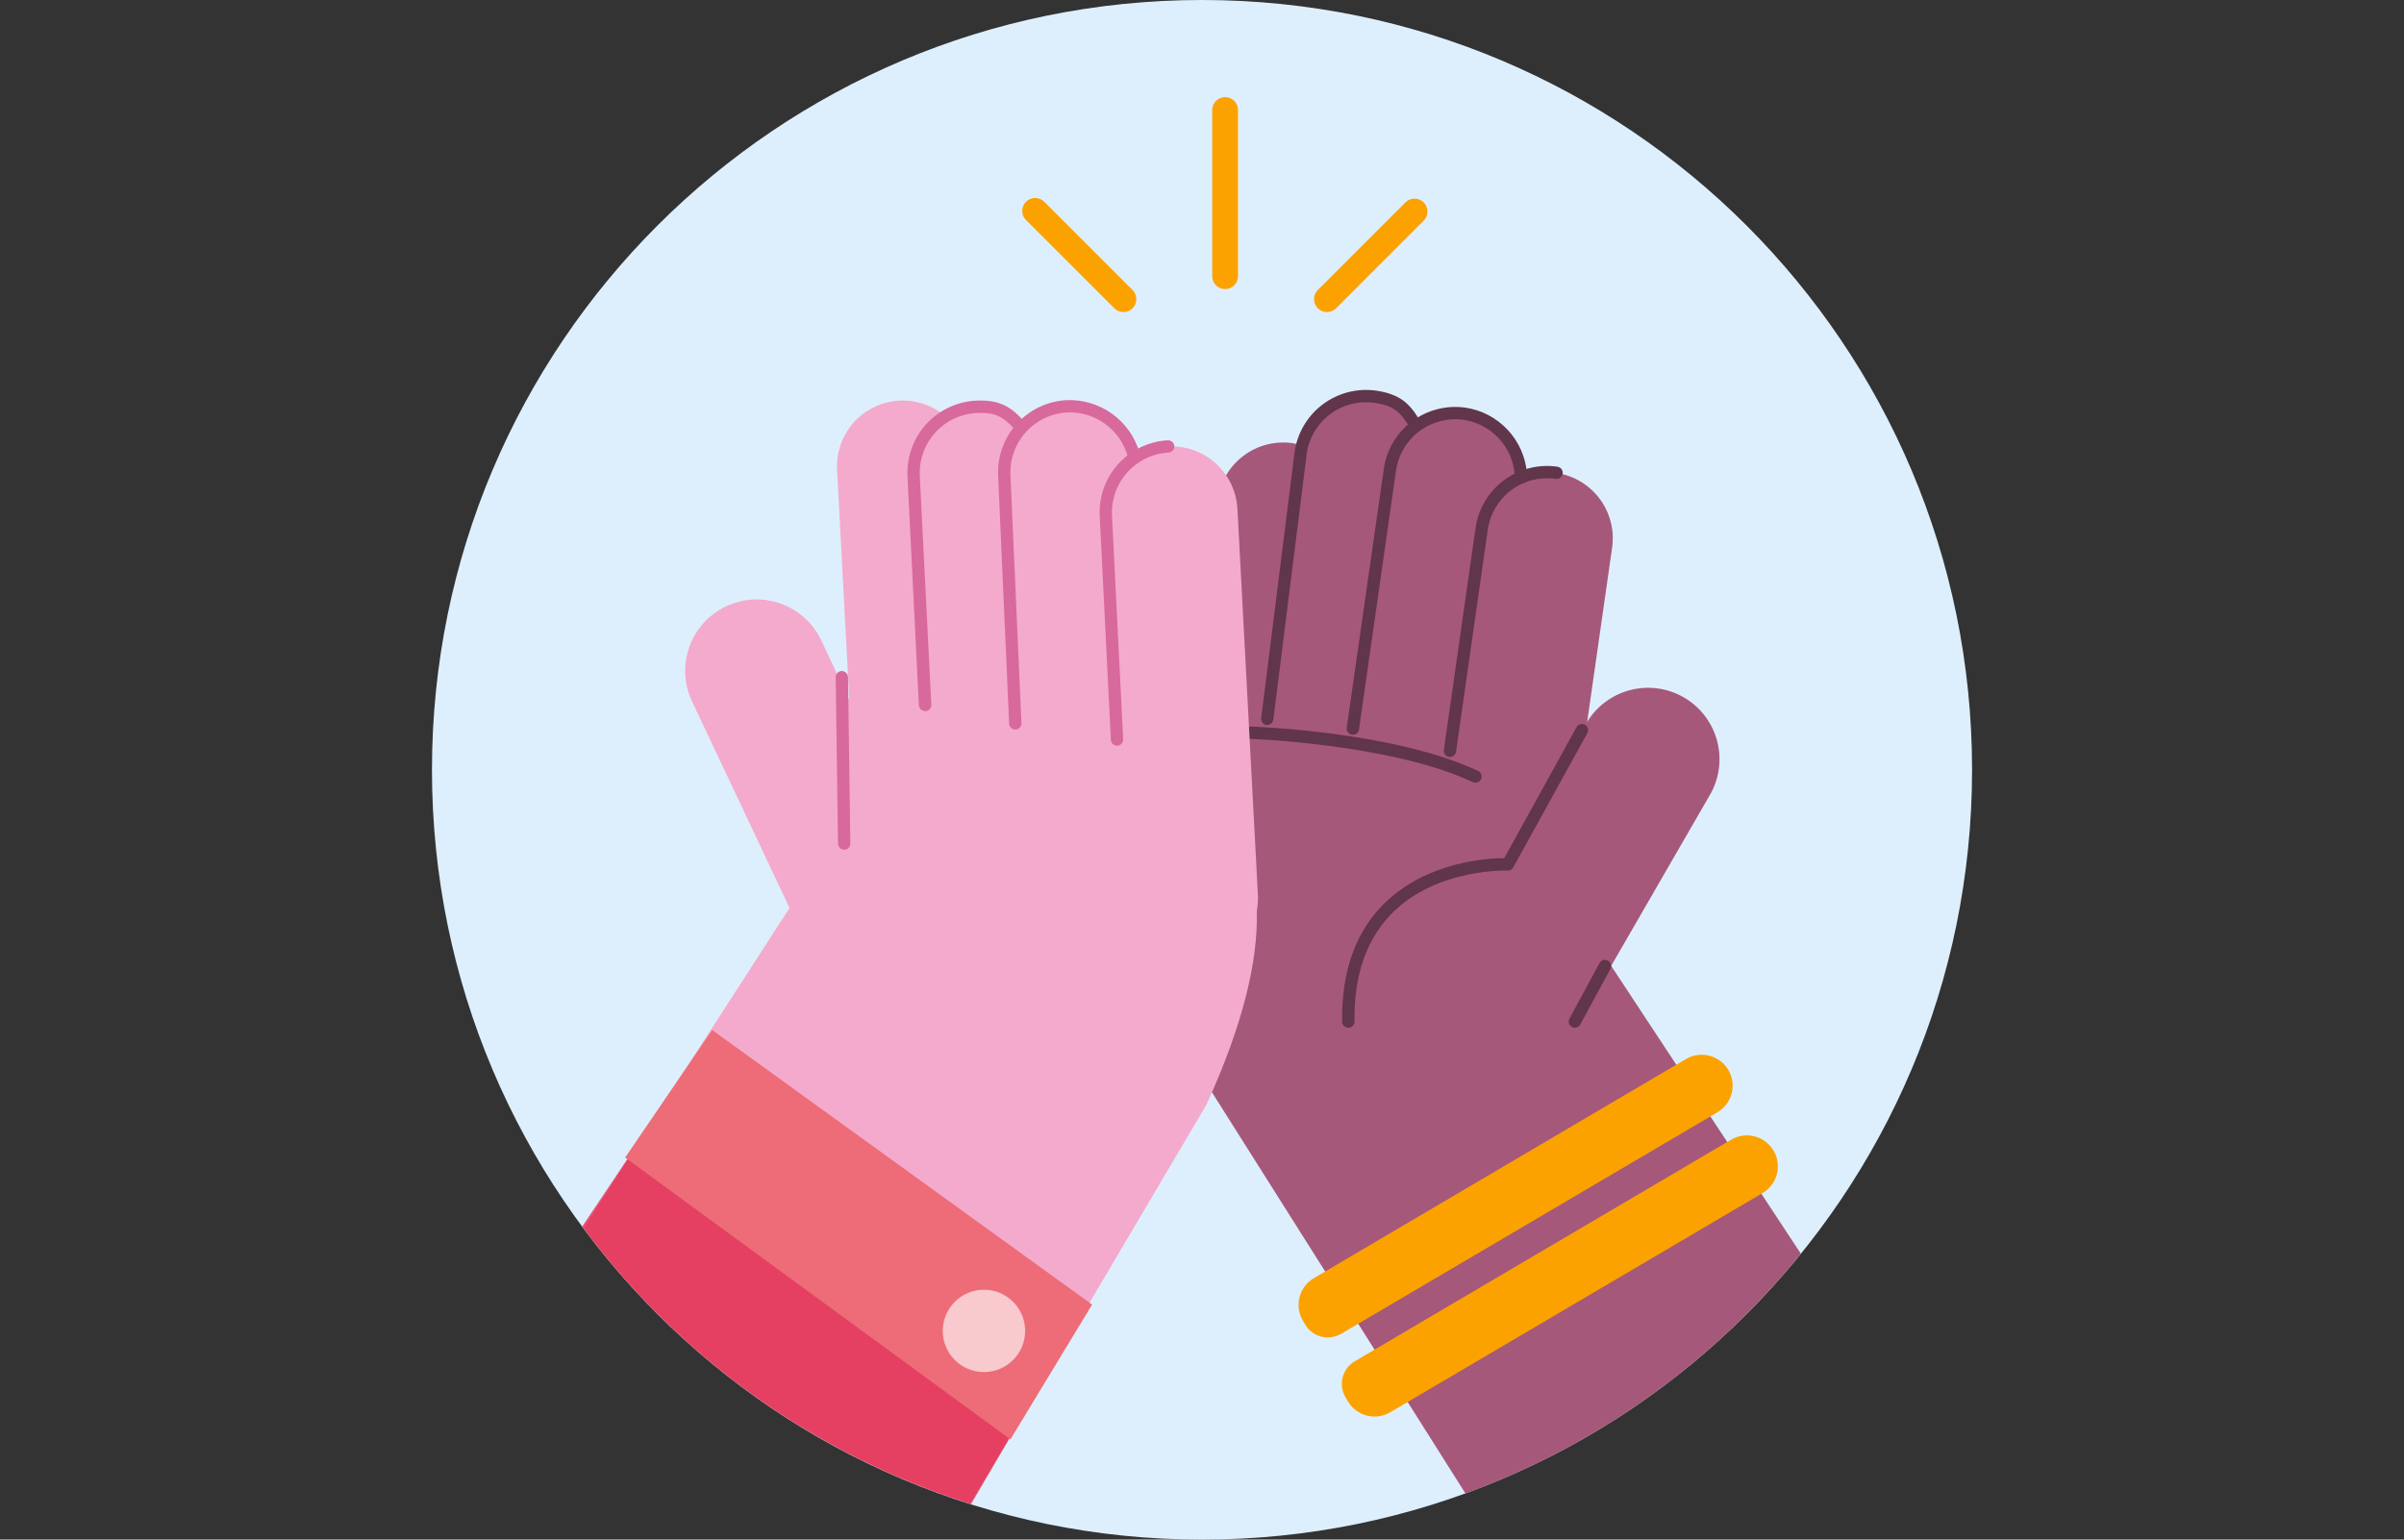 <svg width="256" height="164" viewBox="0 0 256 164" fill="none" xmlns="http://www.w3.org/2000/svg">
<rect x="0" y="0" width="256" height="164" fill="#333333" stroke="none"/>
<g clip-path="url(#clip0_1246_5060)">
<path d="M128.002 164.004C173.29 164.004 210.004 127.29 210.004 82.002C210.004 36.714 173.29 0 128.002 0C82.713 0 46 36.714 46 82.002C46 127.29 82.713 164.004 128.002 164.004Z" fill="#DDEFFD"/>
<path d="M191.773 133.547L171.573 102.888L182.217 84.449C183.144 82.706 183.358 80.672 182.814 78.775C182.269 76.879 181.009 75.267 179.299 74.282C177.589 73.297 175.564 73.014 173.65 73.494C171.735 73.974 170.083 75.179 169.04 76.855L169.021 76.885L171.677 58.311C171.934 56.468 171.45 54.598 170.332 53.11C169.213 51.623 167.551 50.639 165.709 50.374C164.429 50.191 163.122 50.37 161.939 50.892C161.907 49.23 161.288 47.632 160.189 46.383C159.091 45.134 157.586 44.315 155.941 44.071C154.272 43.832 152.573 44.207 151.16 45.126C150.388 44.035 149.319 43.189 148.081 42.686C146.843 42.184 145.487 42.046 144.174 42.29C142.86 42.533 141.643 43.148 140.668 44.061C139.692 44.974 138.999 46.147 138.669 47.442C138.327 47.336 137.978 47.256 137.625 47.203C135.781 46.946 133.91 47.429 132.422 48.547C130.934 49.666 129.949 51.328 129.684 53.171L124.612 97.495C124.239 100.02 123.295 106.532 126.249 111.668C126.663 112.522 127.134 113.346 127.659 114.137L156.057 159.092C170.059 153.973 182.404 145.143 191.773 133.547Z" fill="#A6587A"/>
<path d="M143.577 109.479C143.404 109.479 143.239 109.411 143.116 109.289C142.993 109.168 142.923 109.003 142.921 108.83C142.846 103.448 144.379 99.189 147.482 96.175C152.04 91.744 158.485 91.419 160.182 91.416L167.876 77.478C167.916 77.399 167.972 77.33 168.039 77.273C168.107 77.216 168.185 77.174 168.269 77.148C168.353 77.122 168.442 77.113 168.529 77.123C168.617 77.132 168.702 77.158 168.779 77.201C168.856 77.243 168.924 77.301 168.978 77.37C169.032 77.439 169.072 77.519 169.095 77.604C169.118 77.689 169.124 77.778 169.112 77.865C169.1 77.952 169.07 78.036 169.025 78.112L161.144 92.393C161.087 92.501 161 92.591 160.894 92.651C160.787 92.711 160.666 92.739 160.544 92.732C160.469 92.732 153.159 92.482 148.392 97.122C145.565 99.875 144.167 103.81 144.237 108.811C144.238 108.985 144.171 109.153 144.05 109.278C143.928 109.403 143.763 109.475 143.588 109.479H143.577Z" fill="#61354A"/>
<path d="M154.405 80.629H154.311C154.226 80.617 154.144 80.588 154.069 80.544C153.995 80.499 153.93 80.441 153.879 80.372C153.827 80.302 153.789 80.224 153.768 80.14C153.747 80.056 153.743 79.969 153.756 79.883L157.135 56.218C157.428 54.206 158.505 52.391 160.133 51.172C161.76 49.952 163.804 49.426 165.818 49.71C165.906 49.718 165.992 49.744 166.07 49.787C166.148 49.829 166.217 49.887 166.272 49.957C166.327 50.027 166.367 50.107 166.39 50.193C166.413 50.279 166.419 50.369 166.406 50.457C166.393 50.545 166.363 50.629 166.317 50.705C166.27 50.781 166.209 50.847 166.137 50.898C166.064 50.95 165.982 50.986 165.895 51.005C165.808 51.024 165.718 51.025 165.631 51.008C163.962 50.771 162.267 51.207 160.918 52.218C159.569 53.23 158.677 54.736 158.436 56.405L155.054 80.066C155.031 80.222 154.953 80.365 154.834 80.469C154.715 80.572 154.562 80.629 154.405 80.629Z" fill="#61354A"/>
<path d="M144.062 78.261H143.969C143.883 78.249 143.801 78.219 143.727 78.175C143.652 78.131 143.588 78.073 143.536 78.003C143.484 77.934 143.447 77.855 143.426 77.772C143.405 77.688 143.4 77.6 143.413 77.515L147.363 49.93C147.655 47.918 148.732 46.103 150.358 44.883C151.985 43.664 154.029 43.138 156.042 43.422C157.772 43.677 159.364 44.512 160.556 45.791C161.749 47.07 162.472 48.716 162.606 50.459C162.619 50.633 162.563 50.804 162.449 50.935C162.336 51.067 162.175 51.148 162.002 51.161C161.829 51.174 161.658 51.117 161.526 51.004C161.395 50.891 161.314 50.73 161.301 50.556C161.188 49.111 160.588 47.746 159.599 46.686C158.61 45.625 157.29 44.932 155.855 44.719C154.186 44.485 152.492 44.921 151.144 45.933C149.796 46.944 148.903 48.448 148.661 50.116L144.719 77.698C144.697 77.856 144.618 78 144.497 78.104C144.376 78.207 144.221 78.263 144.062 78.261Z" fill="#61354A"/>
<path d="M134.958 77.228H134.876C134.789 77.217 134.705 77.189 134.629 77.146C134.553 77.103 134.487 77.044 134.433 76.975C134.38 76.906 134.342 76.826 134.319 76.741C134.297 76.657 134.293 76.569 134.305 76.482L137.863 48.136C138.151 46.12 139.227 44.3 140.855 43.077C142.483 41.854 144.53 41.327 146.546 41.613C149.101 41.986 150.153 43.019 151.201 44.809C151.255 44.883 151.292 44.967 151.312 45.056C151.331 45.145 151.331 45.237 151.313 45.326C151.295 45.415 151.258 45.499 151.205 45.574C151.152 45.648 151.084 45.71 151.005 45.756C150.927 45.803 150.84 45.832 150.749 45.842C150.659 45.853 150.567 45.844 150.48 45.817C150.393 45.79 150.313 45.745 150.244 45.685C150.176 45.625 150.12 45.552 150.082 45.469C149.075 43.754 148.243 43.179 146.371 42.914C144.701 42.671 143.003 43.101 141.65 44.11C140.298 45.118 139.401 46.623 139.158 48.293L135.599 76.638C135.583 76.798 135.509 76.946 135.39 77.055C135.272 77.163 135.118 77.225 134.958 77.228Z" fill="#61354A"/>
<path d="M167.709 109.479C167.599 109.479 167.491 109.451 167.395 109.397C167.243 109.314 167.129 109.174 167.08 109.008C167.03 108.841 167.048 108.662 167.131 108.509L170.331 102.59C170.414 102.437 170.554 102.323 170.722 102.273C170.889 102.223 171.069 102.242 171.222 102.325C171.375 102.408 171.489 102.549 171.539 102.716C171.589 102.883 171.57 103.063 171.487 103.217L168.283 109.128C168.228 109.233 168.145 109.32 168.044 109.382C167.943 109.444 167.827 109.477 167.709 109.479Z" fill="#61354A"/>
<path d="M157.12 83.374C157.023 83.375 156.928 83.354 156.84 83.315C148.202 79.234 133.119 78.701 132.97 78.697C132.796 78.692 132.631 78.618 132.512 78.491C132.392 78.364 132.328 78.195 132.334 78.02C132.339 77.846 132.414 77.681 132.541 77.562C132.668 77.443 132.837 77.379 133.011 77.385C133.641 77.407 148.519 77.929 157.403 82.125C157.538 82.189 157.647 82.296 157.712 82.43C157.777 82.564 157.795 82.716 157.762 82.861C157.73 83.007 157.649 83.137 157.533 83.23C157.417 83.323 157.272 83.374 157.124 83.374H157.12Z" fill="#61354A"/>
<path d="M115.567 139.455L109.693 149.484L128.468 117.684C132.392 109.087 133.966 102.392 133.843 96.984C133.942 96.45 133.98 95.905 133.955 95.362L131.773 54.193C131.67 52.337 130.836 50.596 129.453 49.353C128.071 48.11 126.252 47.464 124.395 47.558C123.104 47.627 121.858 48.055 120.796 48.792C120.436 47.171 119.515 45.73 118.195 44.722C116.875 43.715 115.241 43.206 113.583 43.287C111.904 43.382 110.315 44.079 109.107 45.249C107.998 44.191 106.57 43.529 105.046 43.365C103.522 43.202 101.987 43.545 100.678 44.343C99.636 43.453 98.355 42.888 96.995 42.719C95.635 42.55 94.255 42.784 93.026 43.392C91.798 44.001 90.775 44.956 90.085 46.14C89.394 47.324 89.066 48.684 89.142 50.053L90.44 74.557L87.456 68.217C87.03 67.313 86.43 66.502 85.69 65.831C84.95 65.159 84.085 64.639 83.145 64.302C82.204 63.964 81.207 63.815 80.209 63.864C79.21 63.912 78.232 64.156 77.328 64.582C76.424 65.008 75.613 65.609 74.942 66.348C74.27 67.088 73.751 67.953 73.413 68.893C73.076 69.834 72.927 70.832 72.975 71.83C73.023 72.828 73.267 73.807 73.693 74.71L84.077 96.716L67.017 123.159L75.357 110.676L115.567 139.455Z" fill="#F4AACC"/>
<path d="M67.006 123.174L62.004 130.66L62.097 130.783L67.006 123.174Z" fill="#E54062"/>
<path d="M103.401 160.233L109.693 149.484L103.352 160.218L103.401 160.233Z" fill="#E54062"/>
<path d="M103.352 160.218L109.693 149.484L115.563 139.455L75.346 110.691L67.006 123.174L62.097 130.783C72.402 144.699 86.841 155.001 103.352 160.218Z" fill="#E54062"/>
<path d="M118.95 79.436C118.782 79.435 118.621 79.37 118.499 79.254C118.378 79.138 118.306 78.981 118.297 78.813L117.107 54.965C117.006 52.935 117.712 50.948 119.071 49.437C120.43 47.926 122.332 47.014 124.362 46.901C124.535 46.894 124.704 46.955 124.833 47.071C124.961 47.186 125.04 47.348 125.052 47.52C125.061 47.694 125.001 47.864 124.885 47.993C124.769 48.123 124.606 48.201 124.432 48.211C122.75 48.305 121.173 49.061 120.046 50.314C118.919 51.567 118.333 53.215 118.416 54.898L119.606 78.746C119.611 78.832 119.598 78.918 119.569 79C119.54 79.081 119.496 79.156 119.438 79.22C119.38 79.284 119.31 79.336 119.232 79.373C119.154 79.41 119.07 79.431 118.983 79.436H118.95Z" fill="#D8699C"/>
<path d="M108.115 77.713C107.947 77.712 107.785 77.646 107.663 77.53C107.542 77.413 107.47 77.254 107.462 77.086L106.291 50.687C106.191 48.657 106.899 46.671 108.259 45.161C109.618 43.651 111.52 42.74 113.549 42.627C115.296 42.547 117.018 43.06 118.435 44.083C119.853 45.107 120.882 46.58 121.356 48.263C121.402 48.431 121.379 48.61 121.292 48.762C121.206 48.913 121.063 49.024 120.895 49.07C120.727 49.116 120.547 49.093 120.396 49.007C120.244 48.921 120.133 48.778 120.087 48.61C119.698 47.213 118.845 45.99 117.67 45.141C116.494 44.291 115.065 43.867 113.616 43.936C111.934 44.031 110.357 44.787 109.231 46.04C108.104 47.293 107.52 48.941 107.604 50.624L108.771 77.026C108.775 77.113 108.762 77.199 108.733 77.28C108.704 77.361 108.659 77.436 108.6 77.499C108.542 77.563 108.472 77.615 108.394 77.651C108.316 77.688 108.231 77.709 108.145 77.713H108.115Z" fill="#D8699C"/>
<path d="M98.503 75.736C98.335 75.735 98.174 75.67 98.052 75.555C97.93 75.439 97.856 75.281 97.847 75.113L96.639 50.747C96.537 48.716 97.243 46.728 98.602 45.217C99.961 43.705 101.863 42.793 103.893 42.679C106.463 42.545 107.705 43.358 109.081 44.917C109.196 45.048 109.255 45.219 109.244 45.392C109.233 45.566 109.154 45.729 109.023 45.844C108.893 45.959 108.722 46.018 108.548 46.007C108.374 45.996 108.212 45.917 108.096 45.786C106.78 44.294 105.858 43.895 103.96 43.996C102.278 44.091 100.702 44.848 99.576 46.101C98.45 47.353 97.864 49.001 97.948 50.683L99.175 75.064C99.179 75.15 99.167 75.236 99.138 75.317C99.109 75.398 99.065 75.472 99.008 75.536C98.95 75.6 98.881 75.652 98.803 75.689C98.725 75.725 98.641 75.746 98.556 75.751L98.503 75.736Z" fill="#D8699C"/>
<path d="M107.6 153.326L66.57 123.305L75.834 109.714L116.298 138.97L107.6 153.326Z" fill="#ED6C77"/>
<path d="M104.781 146.157C107.203 146.157 109.167 144.193 109.167 141.771C109.167 139.348 107.203 137.385 104.781 137.385C102.358 137.385 100.394 139.348 100.394 141.771C100.394 144.193 102.358 146.157 104.781 146.157Z" fill="#F8C9CD"/>
<path d="M89.895 90.517C89.722 90.517 89.556 90.449 89.434 90.327C89.311 90.206 89.241 90.041 89.239 89.868L88.993 72.141C88.992 72.054 89.008 71.969 89.04 71.889C89.072 71.809 89.119 71.736 89.18 71.674C89.24 71.612 89.312 71.563 89.391 71.529C89.47 71.496 89.555 71.478 89.642 71.477C89.813 71.48 89.977 71.549 90.101 71.668C90.224 71.788 90.297 71.95 90.305 72.122L90.552 89.853C90.553 89.939 90.537 90.025 90.504 90.105C90.472 90.185 90.425 90.258 90.365 90.319C90.304 90.381 90.233 90.43 90.153 90.464C90.074 90.498 89.989 90.516 89.903 90.517H89.895Z" fill="#D8699C"/>
<path d="M188.864 122.566C188.42 121.815 187.697 121.269 186.852 121.051C186.008 120.832 185.11 120.957 184.358 121.399L144.267 145.008C143.95 145.194 143.673 145.441 143.451 145.734C143.23 146.028 143.069 146.362 142.977 146.718C142.885 147.074 142.864 147.445 142.916 147.808C142.968 148.172 143.091 148.523 143.279 148.839L143.536 149.275C143.755 149.648 144.046 149.974 144.391 150.234C144.736 150.494 145.129 150.684 145.547 150.792C145.966 150.9 146.402 150.924 146.83 150.864C147.258 150.803 147.67 150.659 148.042 150.439L187.696 127.087C188.07 126.867 188.398 126.576 188.659 126.23C188.92 125.884 189.111 125.489 189.219 125.069C189.328 124.649 189.352 124.212 189.291 123.782C189.23 123.353 189.085 122.94 188.864 122.566Z" fill="#FCA200"/>
<path d="M184.049 113.977C183.605 113.225 182.882 112.68 182.037 112.461C181.193 112.242 180.295 112.367 179.543 112.809L139.903 136.158C139.152 136.601 138.606 137.324 138.388 138.169C138.169 139.014 138.294 139.911 138.736 140.663L138.993 141.099C139.179 141.415 139.425 141.69 139.718 141.91C140.01 142.13 140.343 142.291 140.697 142.382C141.052 142.474 141.42 142.494 141.783 142.443C142.145 142.392 142.494 142.27 142.809 142.084L182.9 118.475C183.648 118.03 184.189 117.307 184.404 116.463C184.62 115.62 184.492 114.726 184.049 113.977Z" fill="#FCA200"/>
<path d="M119.632 33.239C119.452 33.239 119.274 33.204 119.107 33.135C118.941 33.066 118.79 32.964 118.663 32.837L109.294 23.471C109.158 23.345 109.049 23.194 108.974 23.025C108.898 22.856 108.857 22.674 108.854 22.489C108.85 22.304 108.884 22.12 108.953 21.948C109.022 21.777 109.125 21.621 109.256 21.49C109.386 21.359 109.542 21.256 109.713 21.187C109.885 21.117 110.069 21.083 110.253 21.086C110.438 21.09 110.621 21.13 110.79 21.205C110.959 21.28 111.111 21.389 111.237 21.524L120.606 30.893C120.797 31.086 120.927 31.331 120.98 31.597C121.032 31.864 121.005 32.14 120.9 32.391C120.796 32.641 120.62 32.856 120.395 33.007C120.169 33.158 119.904 33.239 119.632 33.239Z" fill="#FCA200"/>
<path d="M141.302 33.239C141.031 33.238 140.766 33.157 140.541 33.005C140.316 32.854 140.141 32.639 140.037 32.389C139.933 32.138 139.906 31.863 139.959 31.596C140.011 31.33 140.141 31.086 140.332 30.893L149.698 21.524C149.959 21.282 150.304 21.15 150.66 21.157C151.016 21.164 151.356 21.309 151.608 21.561C151.86 21.813 152.004 22.153 152.01 22.509C152.016 22.866 151.884 23.21 151.641 23.471L142.275 32.844C142.016 33.099 141.666 33.242 141.302 33.239Z" fill="#FCA200"/>
<path d="M130.467 30.793C130.286 30.794 130.107 30.759 129.94 30.69C129.772 30.622 129.62 30.521 129.492 30.393C129.364 30.266 129.262 30.114 129.192 29.947C129.123 29.78 129.087 29.601 129.087 29.42V11.793C129.077 11.607 129.106 11.42 129.17 11.245C129.235 11.07 129.335 10.91 129.463 10.774C129.592 10.639 129.747 10.531 129.918 10.457C130.09 10.383 130.275 10.345 130.462 10.345C130.648 10.345 130.833 10.383 131.005 10.457C131.176 10.531 131.331 10.639 131.46 10.774C131.588 10.91 131.688 11.07 131.753 11.245C131.817 11.42 131.846 11.607 131.836 11.793V29.42C131.835 29.783 131.691 30.131 131.434 30.388C131.178 30.645 130.83 30.791 130.467 30.793Z" fill="#FCA200"/>
</g>
<defs>
<clipPath id="clip0_1246_5060">
<rect width="256" height="164" fill="white"/>
</clipPath>
</defs>
</svg>
